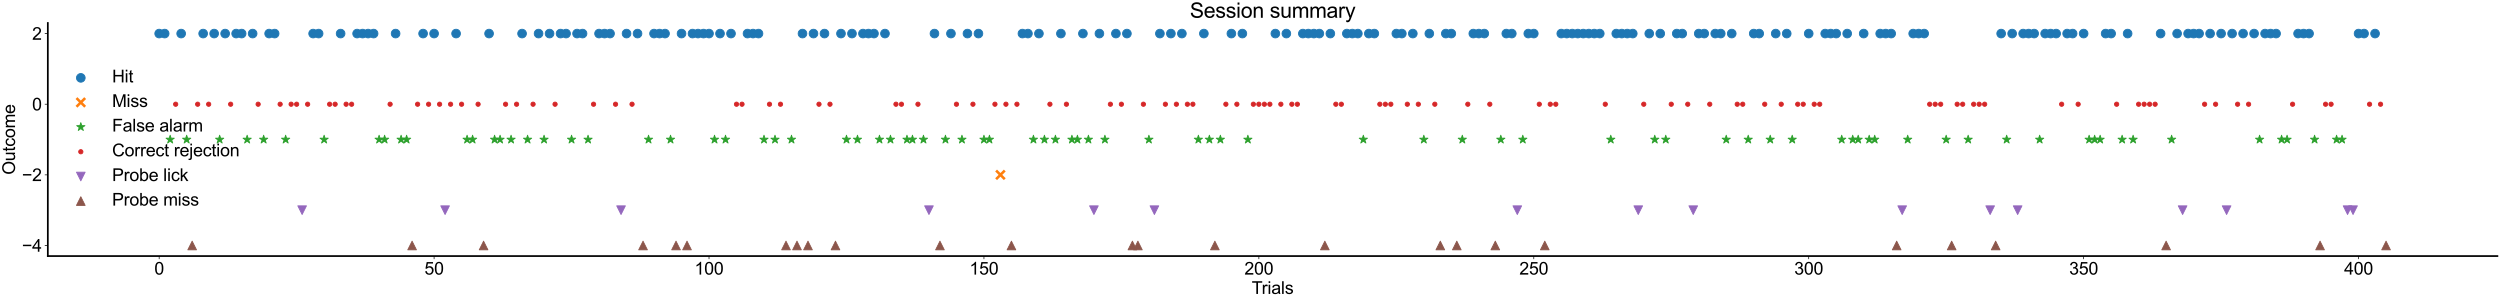 <?xml version="1.0" encoding="utf-8" standalone="no"?>
<!DOCTYPE svg PUBLIC "-//W3C//DTD SVG 1.1//EN"
  "http://www.w3.org/Graphics/SVG/1.1/DTD/svg11.dtd">
<svg xmlns:xlink="http://www.w3.org/1999/xlink" width="2880pt" height="345.6pt" viewBox="0 0 2880 345.6" xmlns="http://www.w3.org/2000/svg" version="1.1">
 <defs>
  <style type="text/css">*{stroke-linejoin: round; stroke-linecap: butt}</style>
 </defs>
 <g id="figure_1">
  <g id="patch_1">
   <path d="M 0 345.6 
L 2880 345.6 
L 2880 0 
L 0 0 
z
" style="fill: #ffffff"/>
  </g>
  <g id="axes_1">
   <g id="patch_2">
    <path d="M 55.094 295.019 
L 2877 295.019 
L 2877 26.471 
L 55.094 26.471 
z
" style="fill: #ffffff"/>
   </g>
   <g id="PathCollection_1">
    <defs>
     <path id="mfad5e288a2" d="M 0 5 
C 1.326 5 2.598 4.473 3.536 3.536 
C 4.473 2.598 5 1.326 5 0 
C 5 -1.326 4.473 -2.598 3.536 -3.536 
C 2.598 -4.473 1.326 -5 0 -5 
C -1.326 -5 -2.598 -4.473 -3.536 -3.536 
C -4.473 -2.598 -5 -1.326 -5 0 
C -5 1.326 -4.473 2.598 -3.536 3.536 
C -2.598 4.473 -1.326 5 0 5 
z
" style="stroke: #1f77b4"/>
    </defs>
    <g clip-path="url(#p6bf443392a)">
     <use xlink:href="#mfad5e288a2" x="183.362" y="38.678" style="fill: #1f77b4; stroke: #1f77b4"/>
     <use xlink:href="#mfad5e288a2" x="189.697" y="38.678" style="fill: #1f77b4; stroke: #1f77b4"/>
     <use xlink:href="#mfad5e288a2" x="208.699" y="38.678" style="fill: #1f77b4; stroke: #1f77b4"/>
     <use xlink:href="#mfad5e288a2" x="234.036" y="38.678" style="fill: #1f77b4; stroke: #1f77b4"/>
     <use xlink:href="#mfad5e288a2" x="246.705" y="38.678" style="fill: #1f77b4; stroke: #1f77b4"/>
     <use xlink:href="#mfad5e288a2" x="259.373" y="38.678" style="fill: #1f77b4; stroke: #1f77b4"/>
     <use xlink:href="#mfad5e288a2" x="272.042" y="38.678" style="fill: #1f77b4; stroke: #1f77b4"/>
     <use xlink:href="#mfad5e288a2" x="278.376" y="38.678" style="fill: #1f77b4; stroke: #1f77b4"/>
     <use xlink:href="#mfad5e288a2" x="291.045" y="38.678" style="fill: #1f77b4; stroke: #1f77b4"/>
     <use xlink:href="#mfad5e288a2" x="310.047" y="38.678" style="fill: #1f77b4; stroke: #1f77b4"/>
     <use xlink:href="#mfad5e288a2" x="316.382" y="38.678" style="fill: #1f77b4; stroke: #1f77b4"/>
     <use xlink:href="#mfad5e288a2" x="360.721" y="38.678" style="fill: #1f77b4; stroke: #1f77b4"/>
     <use xlink:href="#mfad5e288a2" x="367.056" y="38.678" style="fill: #1f77b4; stroke: #1f77b4"/>
     <use xlink:href="#mfad5e288a2" x="392.392" y="38.678" style="fill: #1f77b4; stroke: #1f77b4"/>
     <use xlink:href="#mfad5e288a2" x="411.395" y="38.678" style="fill: #1f77b4; stroke: #1f77b4"/>
     <use xlink:href="#mfad5e288a2" x="417.729" y="38.678" style="fill: #1f77b4; stroke: #1f77b4"/>
     <use xlink:href="#mfad5e288a2" x="424.064" y="38.678" style="fill: #1f77b4; stroke: #1f77b4"/>
     <use xlink:href="#mfad5e288a2" x="430.398" y="38.678" style="fill: #1f77b4; stroke: #1f77b4"/>
     <use xlink:href="#mfad5e288a2" x="455.735" y="38.678" style="fill: #1f77b4; stroke: #1f77b4"/>
     <use xlink:href="#mfad5e288a2" x="487.406" y="38.678" style="fill: #1f77b4; stroke: #1f77b4"/>
     <use xlink:href="#mfad5e288a2" x="500.075" y="38.678" style="fill: #1f77b4; stroke: #1f77b4"/>
     <use xlink:href="#mfad5e288a2" x="525.412" y="38.678" style="fill: #1f77b4; stroke: #1f77b4"/>
     <use xlink:href="#mfad5e288a2" x="563.417" y="38.678" style="fill: #1f77b4; stroke: #1f77b4"/>
     <use xlink:href="#mfad5e288a2" x="601.423" y="38.678" style="fill: #1f77b4; stroke: #1f77b4"/>
     <use xlink:href="#mfad5e288a2" x="620.425" y="38.678" style="fill: #1f77b4; stroke: #1f77b4"/>
     <use xlink:href="#mfad5e288a2" x="633.094" y="38.678" style="fill: #1f77b4; stroke: #1f77b4"/>
     <use xlink:href="#mfad5e288a2" x="645.762" y="38.678" style="fill: #1f77b4; stroke: #1f77b4"/>
     <use xlink:href="#mfad5e288a2" x="652.097" y="38.678" style="fill: #1f77b4; stroke: #1f77b4"/>
     <use xlink:href="#mfad5e288a2" x="664.765" y="38.678" style="fill: #1f77b4; stroke: #1f77b4"/>
     <use xlink:href="#mfad5e288a2" x="671.099" y="38.678" style="fill: #1f77b4; stroke: #1f77b4"/>
     <use xlink:href="#mfad5e288a2" x="690.102" y="38.678" style="fill: #1f77b4; stroke: #1f77b4"/>
     <use xlink:href="#mfad5e288a2" x="696.436" y="38.678" style="fill: #1f77b4; stroke: #1f77b4"/>
     <use xlink:href="#mfad5e288a2" x="702.77" y="38.678" style="fill: #1f77b4; stroke: #1f77b4"/>
     <use xlink:href="#mfad5e288a2" x="721.773" y="38.678" style="fill: #1f77b4; stroke: #1f77b4"/>
     <use xlink:href="#mfad5e288a2" x="734.442" y="38.678" style="fill: #1f77b4; stroke: #1f77b4"/>
     <use xlink:href="#mfad5e288a2" x="753.444" y="38.678" style="fill: #1f77b4; stroke: #1f77b4"/>
     <use xlink:href="#mfad5e288a2" x="759.779" y="38.678" style="fill: #1f77b4; stroke: #1f77b4"/>
     <use xlink:href="#mfad5e288a2" x="766.113" y="38.678" style="fill: #1f77b4; stroke: #1f77b4"/>
     <use xlink:href="#mfad5e288a2" x="785.116" y="38.678" style="fill: #1f77b4; stroke: #1f77b4"/>
     <use xlink:href="#mfad5e288a2" x="797.784" y="38.678" style="fill: #1f77b4; stroke: #1f77b4"/>
     <use xlink:href="#mfad5e288a2" x="804.118" y="38.678" style="fill: #1f77b4; stroke: #1f77b4"/>
     <use xlink:href="#mfad5e288a2" x="810.453" y="38.678" style="fill: #1f77b4; stroke: #1f77b4"/>
     <use xlink:href="#mfad5e288a2" x="816.787" y="38.678" style="fill: #1f77b4; stroke: #1f77b4"/>
     <use xlink:href="#mfad5e288a2" x="829.455" y="38.678" style="fill: #1f77b4; stroke: #1f77b4"/>
     <use xlink:href="#mfad5e288a2" x="842.124" y="38.678" style="fill: #1f77b4; stroke: #1f77b4"/>
     <use xlink:href="#mfad5e288a2" x="861.127" y="38.678" style="fill: #1f77b4; stroke: #1f77b4"/>
     <use xlink:href="#mfad5e288a2" x="867.461" y="38.678" style="fill: #1f77b4; stroke: #1f77b4"/>
     <use xlink:href="#mfad5e288a2" x="873.795" y="38.678" style="fill: #1f77b4; stroke: #1f77b4"/>
     <use xlink:href="#mfad5e288a2" x="924.469" y="38.678" style="fill: #1f77b4; stroke: #1f77b4"/>
     <use xlink:href="#mfad5e288a2" x="937.137" y="38.678" style="fill: #1f77b4; stroke: #1f77b4"/>
     <use xlink:href="#mfad5e288a2" x="949.806" y="38.678" style="fill: #1f77b4; stroke: #1f77b4"/>
     <use xlink:href="#mfad5e288a2" x="968.809" y="38.678" style="fill: #1f77b4; stroke: #1f77b4"/>
     <use xlink:href="#mfad5e288a2" x="981.477" y="38.678" style="fill: #1f77b4; stroke: #1f77b4"/>
     <use xlink:href="#mfad5e288a2" x="994.146" y="38.678" style="fill: #1f77b4; stroke: #1f77b4"/>
     <use xlink:href="#mfad5e288a2" x="1000.48" y="38.678" style="fill: #1f77b4; stroke: #1f77b4"/>
     <use xlink:href="#mfad5e288a2" x="1006.814" y="38.678" style="fill: #1f77b4; stroke: #1f77b4"/>
     <use xlink:href="#mfad5e288a2" x="1019.483" y="38.678" style="fill: #1f77b4; stroke: #1f77b4"/>
     <use xlink:href="#mfad5e288a2" x="1076.491" y="38.678" style="fill: #1f77b4; stroke: #1f77b4"/>
     <use xlink:href="#mfad5e288a2" x="1095.494" y="38.678" style="fill: #1f77b4; stroke: #1f77b4"/>
     <use xlink:href="#mfad5e288a2" x="1114.496" y="38.678" style="fill: #1f77b4; stroke: #1f77b4"/>
     <use xlink:href="#mfad5e288a2" x="1127.165" y="38.678" style="fill: #1f77b4; stroke: #1f77b4"/>
     <use xlink:href="#mfad5e288a2" x="1177.839" y="38.678" style="fill: #1f77b4; stroke: #1f77b4"/>
     <use xlink:href="#mfad5e288a2" x="1184.173" y="38.678" style="fill: #1f77b4; stroke: #1f77b4"/>
     <use xlink:href="#mfad5e288a2" x="1196.841" y="38.678" style="fill: #1f77b4; stroke: #1f77b4"/>
     <use xlink:href="#mfad5e288a2" x="1222.178" y="38.678" style="fill: #1f77b4; stroke: #1f77b4"/>
     <use xlink:href="#mfad5e288a2" x="1247.515" y="38.678" style="fill: #1f77b4; stroke: #1f77b4"/>
     <use xlink:href="#mfad5e288a2" x="1266.518" y="38.678" style="fill: #1f77b4; stroke: #1f77b4"/>
     <use xlink:href="#mfad5e288a2" x="1285.521" y="38.678" style="fill: #1f77b4; stroke: #1f77b4"/>
     <use xlink:href="#mfad5e288a2" x="1298.189" y="38.678" style="fill: #1f77b4; stroke: #1f77b4"/>
     <use xlink:href="#mfad5e288a2" x="1336.195" y="38.678" style="fill: #1f77b4; stroke: #1f77b4"/>
     <use xlink:href="#mfad5e288a2" x="1348.863" y="38.678" style="fill: #1f77b4; stroke: #1f77b4"/>
     <use xlink:href="#mfad5e288a2" x="1361.532" y="38.678" style="fill: #1f77b4; stroke: #1f77b4"/>
     <use xlink:href="#mfad5e288a2" x="1386.869" y="38.678" style="fill: #1f77b4; stroke: #1f77b4"/>
     <use xlink:href="#mfad5e288a2" x="1418.54" y="38.678" style="fill: #1f77b4; stroke: #1f77b4"/>
     <use xlink:href="#mfad5e288a2" x="1431.209" y="38.678" style="fill: #1f77b4; stroke: #1f77b4"/>
     <use xlink:href="#mfad5e288a2" x="1469.214" y="38.678" style="fill: #1f77b4; stroke: #1f77b4"/>
     <use xlink:href="#mfad5e288a2" x="1481.882" y="38.678" style="fill: #1f77b4; stroke: #1f77b4"/>
     <use xlink:href="#mfad5e288a2" x="1500.885" y="38.678" style="fill: #1f77b4; stroke: #1f77b4"/>
     <use xlink:href="#mfad5e288a2" x="1507.219" y="38.678" style="fill: #1f77b4; stroke: #1f77b4"/>
     <use xlink:href="#mfad5e288a2" x="1513.554" y="38.678" style="fill: #1f77b4; stroke: #1f77b4"/>
     <use xlink:href="#mfad5e288a2" x="1519.888" y="38.678" style="fill: #1f77b4; stroke: #1f77b4"/>
     <use xlink:href="#mfad5e288a2" x="1532.556" y="38.678" style="fill: #1f77b4; stroke: #1f77b4"/>
     <use xlink:href="#mfad5e288a2" x="1551.559" y="38.678" style="fill: #1f77b4; stroke: #1f77b4"/>
     <use xlink:href="#mfad5e288a2" x="1557.893" y="38.678" style="fill: #1f77b4; stroke: #1f77b4"/>
     <use xlink:href="#mfad5e288a2" x="1564.228" y="38.678" style="fill: #1f77b4; stroke: #1f77b4"/>
     <use xlink:href="#mfad5e288a2" x="1576.896" y="38.678" style="fill: #1f77b4; stroke: #1f77b4"/>
     <use xlink:href="#mfad5e288a2" x="1583.23" y="38.678" style="fill: #1f77b4; stroke: #1f77b4"/>
     <use xlink:href="#mfad5e288a2" x="1608.567" y="38.678" style="fill: #1f77b4; stroke: #1f77b4"/>
     <use xlink:href="#mfad5e288a2" x="1614.902" y="38.678" style="fill: #1f77b4; stroke: #1f77b4"/>
     <use xlink:href="#mfad5e288a2" x="1627.57" y="38.678" style="fill: #1f77b4; stroke: #1f77b4"/>
     <use xlink:href="#mfad5e288a2" x="1646.573" y="38.678" style="fill: #1f77b4; stroke: #1f77b4"/>
     <use xlink:href="#mfad5e288a2" x="1665.576" y="38.678" style="fill: #1f77b4; stroke: #1f77b4"/>
     <use xlink:href="#mfad5e288a2" x="1671.91" y="38.678" style="fill: #1f77b4; stroke: #1f77b4"/>
     <use xlink:href="#mfad5e288a2" x="1697.247" y="38.678" style="fill: #1f77b4; stroke: #1f77b4"/>
     <use xlink:href="#mfad5e288a2" x="1703.581" y="38.678" style="fill: #1f77b4; stroke: #1f77b4"/>
     <use xlink:href="#mfad5e288a2" x="1709.915" y="38.678" style="fill: #1f77b4; stroke: #1f77b4"/>
     <use xlink:href="#mfad5e288a2" x="1735.252" y="38.678" style="fill: #1f77b4; stroke: #1f77b4"/>
     <use xlink:href="#mfad5e288a2" x="1741.586" y="38.678" style="fill: #1f77b4; stroke: #1f77b4"/>
     <use xlink:href="#mfad5e288a2" x="1760.589" y="38.678" style="fill: #1f77b4; stroke: #1f77b4"/>
     <use xlink:href="#mfad5e288a2" x="1766.923" y="38.678" style="fill: #1f77b4; stroke: #1f77b4"/>
     <use xlink:href="#mfad5e288a2" x="1798.595" y="38.678" style="fill: #1f77b4; stroke: #1f77b4"/>
     <use xlink:href="#mfad5e288a2" x="1804.929" y="38.678" style="fill: #1f77b4; stroke: #1f77b4"/>
     <use xlink:href="#mfad5e288a2" x="1811.263" y="38.678" style="fill: #1f77b4; stroke: #1f77b4"/>
     <use xlink:href="#mfad5e288a2" x="1817.597" y="38.678" style="fill: #1f77b4; stroke: #1f77b4"/>
     <use xlink:href="#mfad5e288a2" x="1823.932" y="38.678" style="fill: #1f77b4; stroke: #1f77b4"/>
     <use xlink:href="#mfad5e288a2" x="1830.266" y="38.678" style="fill: #1f77b4; stroke: #1f77b4"/>
     <use xlink:href="#mfad5e288a2" x="1836.6" y="38.678" style="fill: #1f77b4; stroke: #1f77b4"/>
     <use xlink:href="#mfad5e288a2" x="1842.934" y="38.678" style="fill: #1f77b4; stroke: #1f77b4"/>
     <use xlink:href="#mfad5e288a2" x="1861.937" y="38.678" style="fill: #1f77b4; stroke: #1f77b4"/>
     <use xlink:href="#mfad5e288a2" x="1868.271" y="38.678" style="fill: #1f77b4; stroke: #1f77b4"/>
     <use xlink:href="#mfad5e288a2" x="1874.606" y="38.678" style="fill: #1f77b4; stroke: #1f77b4"/>
     <use xlink:href="#mfad5e288a2" x="1880.94" y="38.678" style="fill: #1f77b4; stroke: #1f77b4"/>
     <use xlink:href="#mfad5e288a2" x="1899.943" y="38.678" style="fill: #1f77b4; stroke: #1f77b4"/>
     <use xlink:href="#mfad5e288a2" x="1912.611" y="38.678" style="fill: #1f77b4; stroke: #1f77b4"/>
     <use xlink:href="#mfad5e288a2" x="1931.614" y="38.678" style="fill: #1f77b4; stroke: #1f77b4"/>
     <use xlink:href="#mfad5e288a2" x="1937.948" y="38.678" style="fill: #1f77b4; stroke: #1f77b4"/>
     <use xlink:href="#mfad5e288a2" x="1956.951" y="38.678" style="fill: #1f77b4; stroke: #1f77b4"/>
     <use xlink:href="#mfad5e288a2" x="1963.285" y="38.678" style="fill: #1f77b4; stroke: #1f77b4"/>
     <use xlink:href="#mfad5e288a2" x="1975.954" y="38.678" style="fill: #1f77b4; stroke: #1f77b4"/>
     <use xlink:href="#mfad5e288a2" x="1982.288" y="38.678" style="fill: #1f77b4; stroke: #1f77b4"/>
     <use xlink:href="#mfad5e288a2" x="1994.956" y="38.678" style="fill: #1f77b4; stroke: #1f77b4"/>
     <use xlink:href="#mfad5e288a2" x="2020.293" y="38.678" style="fill: #1f77b4; stroke: #1f77b4"/>
     <use xlink:href="#mfad5e288a2" x="2026.627" y="38.678" style="fill: #1f77b4; stroke: #1f77b4"/>
     <use xlink:href="#mfad5e288a2" x="2045.63" y="38.678" style="fill: #1f77b4; stroke: #1f77b4"/>
     <use xlink:href="#mfad5e288a2" x="2058.299" y="38.678" style="fill: #1f77b4; stroke: #1f77b4"/>
     <use xlink:href="#mfad5e288a2" x="2083.636" y="38.678" style="fill: #1f77b4; stroke: #1f77b4"/>
     <use xlink:href="#mfad5e288a2" x="2102.638" y="38.678" style="fill: #1f77b4; stroke: #1f77b4"/>
     <use xlink:href="#mfad5e288a2" x="2108.973" y="38.678" style="fill: #1f77b4; stroke: #1f77b4"/>
     <use xlink:href="#mfad5e288a2" x="2115.307" y="38.678" style="fill: #1f77b4; stroke: #1f77b4"/>
     <use xlink:href="#mfad5e288a2" x="2127.975" y="38.678" style="fill: #1f77b4; stroke: #1f77b4"/>
     <use xlink:href="#mfad5e288a2" x="2146.978" y="38.678" style="fill: #1f77b4; stroke: #1f77b4"/>
     <use xlink:href="#mfad5e288a2" x="2165.981" y="38.678" style="fill: #1f77b4; stroke: #1f77b4"/>
     <use xlink:href="#mfad5e288a2" x="2172.315" y="38.678" style="fill: #1f77b4; stroke: #1f77b4"/>
     <use xlink:href="#mfad5e288a2" x="2178.649" y="38.678" style="fill: #1f77b4; stroke: #1f77b4"/>
     <use xlink:href="#mfad5e288a2" x="2203.986" y="38.678" style="fill: #1f77b4; stroke: #1f77b4"/>
     <use xlink:href="#mfad5e288a2" x="2210.321" y="38.678" style="fill: #1f77b4; stroke: #1f77b4"/>
     <use xlink:href="#mfad5e288a2" x="2216.655" y="38.678" style="fill: #1f77b4; stroke: #1f77b4"/>
     <use xlink:href="#mfad5e288a2" x="2305.334" y="38.678" style="fill: #1f77b4; stroke: #1f77b4"/>
     <use xlink:href="#mfad5e288a2" x="2318.003" y="38.678" style="fill: #1f77b4; stroke: #1f77b4"/>
     <use xlink:href="#mfad5e288a2" x="2330.671" y="38.678" style="fill: #1f77b4; stroke: #1f77b4"/>
     <use xlink:href="#mfad5e288a2" x="2337.005" y="38.678" style="fill: #1f77b4; stroke: #1f77b4"/>
     <use xlink:href="#mfad5e288a2" x="2343.34" y="38.678" style="fill: #1f77b4; stroke: #1f77b4"/>
     <use xlink:href="#mfad5e288a2" x="2356.008" y="38.678" style="fill: #1f77b4; stroke: #1f77b4"/>
     <use xlink:href="#mfad5e288a2" x="2362.342" y="38.678" style="fill: #1f77b4; stroke: #1f77b4"/>
     <use xlink:href="#mfad5e288a2" x="2368.677" y="38.678" style="fill: #1f77b4; stroke: #1f77b4"/>
     <use xlink:href="#mfad5e288a2" x="2381.345" y="38.678" style="fill: #1f77b4; stroke: #1f77b4"/>
     <use xlink:href="#mfad5e288a2" x="2387.679" y="38.678" style="fill: #1f77b4; stroke: #1f77b4"/>
     <use xlink:href="#mfad5e288a2" x="2400.348" y="38.678" style="fill: #1f77b4; stroke: #1f77b4"/>
     <use xlink:href="#mfad5e288a2" x="2425.685" y="38.678" style="fill: #1f77b4; stroke: #1f77b4"/>
     <use xlink:href="#mfad5e288a2" x="2432.019" y="38.678" style="fill: #1f77b4; stroke: #1f77b4"/>
     <use xlink:href="#mfad5e288a2" x="2451.022" y="38.678" style="fill: #1f77b4; stroke: #1f77b4"/>
     <use xlink:href="#mfad5e288a2" x="2489.027" y="38.678" style="fill: #1f77b4; stroke: #1f77b4"/>
     <use xlink:href="#mfad5e288a2" x="2508.03" y="38.678" style="fill: #1f77b4; stroke: #1f77b4"/>
     <use xlink:href="#mfad5e288a2" x="2520.699" y="38.678" style="fill: #1f77b4; stroke: #1f77b4"/>
     <use xlink:href="#mfad5e288a2" x="2527.033" y="38.678" style="fill: #1f77b4; stroke: #1f77b4"/>
     <use xlink:href="#mfad5e288a2" x="2533.367" y="38.678" style="fill: #1f77b4; stroke: #1f77b4"/>
     <use xlink:href="#mfad5e288a2" x="2546.036" y="38.678" style="fill: #1f77b4; stroke: #1f77b4"/>
     <use xlink:href="#mfad5e288a2" x="2558.704" y="38.678" style="fill: #1f77b4; stroke: #1f77b4"/>
     <use xlink:href="#mfad5e288a2" x="2571.372" y="38.678" style="fill: #1f77b4; stroke: #1f77b4"/>
     <use xlink:href="#mfad5e288a2" x="2584.041" y="38.678" style="fill: #1f77b4; stroke: #1f77b4"/>
     <use xlink:href="#mfad5e288a2" x="2596.709" y="38.678" style="fill: #1f77b4; stroke: #1f77b4"/>
     <use xlink:href="#mfad5e288a2" x="2609.378" y="38.678" style="fill: #1f77b4; stroke: #1f77b4"/>
     <use xlink:href="#mfad5e288a2" x="2615.712" y="38.678" style="fill: #1f77b4; stroke: #1f77b4"/>
     <use xlink:href="#mfad5e288a2" x="2622.046" y="38.678" style="fill: #1f77b4; stroke: #1f77b4"/>
     <use xlink:href="#mfad5e288a2" x="2647.383" y="38.678" style="fill: #1f77b4; stroke: #1f77b4"/>
     <use xlink:href="#mfad5e288a2" x="2653.718" y="38.678" style="fill: #1f77b4; stroke: #1f77b4"/>
     <use xlink:href="#mfad5e288a2" x="2660.052" y="38.678" style="fill: #1f77b4; stroke: #1f77b4"/>
     <use xlink:href="#mfad5e288a2" x="2717.06" y="38.678" style="fill: #1f77b4; stroke: #1f77b4"/>
     <use xlink:href="#mfad5e288a2" x="2723.394" y="38.678" style="fill: #1f77b4; stroke: #1f77b4"/>
     <use xlink:href="#mfad5e288a2" x="2736.063" y="38.678" style="fill: #1f77b4; stroke: #1f77b4"/>
    </g>
   </g>
   <g id="PathCollection_2">
    <defs>
     <path id="m3523184d72" d="M -5 5 
L 5 -5 
M -5 -5 
L 5 5 
" style="stroke: #ff7f0e; stroke-width: 3"/>
    </defs>
    <g clip-path="url(#p6bf443392a)">
     <use xlink:href="#m3523184d72" x="1152.502" y="201.434" style="fill: #ff7f0e; stroke: #ff7f0e; stroke-width: 3"/>
    </g>
   </g>
   <g id="PathCollection_3">
    <defs>
     <path id="m7ec9c89391" d="M 0 -5 
L -1.123 -1.545 
L -4.755 -1.545 
L -1.816 0.59 
L -2.939 4.045 
L -0 1.91 
L 2.939 4.045 
L 1.816 0.59 
L 4.755 -1.545 
L 1.123 -1.545 
z
" style="stroke: #2ca02c"/>
    </defs>
    <g clip-path="url(#p6bf443392a)">
     <use xlink:href="#m7ec9c89391" x="196.031" y="160.745" style="fill: #2ca02c; stroke: #2ca02c"/>
     <use xlink:href="#m7ec9c89391" x="215.034" y="160.745" style="fill: #2ca02c; stroke: #2ca02c"/>
     <use xlink:href="#m7ec9c89391" x="253.039" y="160.745" style="fill: #2ca02c; stroke: #2ca02c"/>
     <use xlink:href="#m7ec9c89391" x="284.71" y="160.745" style="fill: #2ca02c; stroke: #2ca02c"/>
     <use xlink:href="#m7ec9c89391" x="303.713" y="160.745" style="fill: #2ca02c; stroke: #2ca02c"/>
     <use xlink:href="#m7ec9c89391" x="329.05" y="160.745" style="fill: #2ca02c; stroke: #2ca02c"/>
     <use xlink:href="#m7ec9c89391" x="373.39" y="160.745" style="fill: #2ca02c; stroke: #2ca02c"/>
     <use xlink:href="#m7ec9c89391" x="436.732" y="160.745" style="fill: #2ca02c; stroke: #2ca02c"/>
     <use xlink:href="#m7ec9c89391" x="443.066" y="160.745" style="fill: #2ca02c; stroke: #2ca02c"/>
     <use xlink:href="#m7ec9c89391" x="462.069" y="160.745" style="fill: #2ca02c; stroke: #2ca02c"/>
     <use xlink:href="#m7ec9c89391" x="468.403" y="160.745" style="fill: #2ca02c; stroke: #2ca02c"/>
     <use xlink:href="#m7ec9c89391" x="538.08" y="160.745" style="fill: #2ca02c; stroke: #2ca02c"/>
     <use xlink:href="#m7ec9c89391" x="544.414" y="160.745" style="fill: #2ca02c; stroke: #2ca02c"/>
     <use xlink:href="#m7ec9c89391" x="569.751" y="160.745" style="fill: #2ca02c; stroke: #2ca02c"/>
     <use xlink:href="#m7ec9c89391" x="576.086" y="160.745" style="fill: #2ca02c; stroke: #2ca02c"/>
     <use xlink:href="#m7ec9c89391" x="588.754" y="160.745" style="fill: #2ca02c; stroke: #2ca02c"/>
     <use xlink:href="#m7ec9c89391" x="607.757" y="160.745" style="fill: #2ca02c; stroke: #2ca02c"/>
     <use xlink:href="#m7ec9c89391" x="626.76" y="160.745" style="fill: #2ca02c; stroke: #2ca02c"/>
     <use xlink:href="#m7ec9c89391" x="658.431" y="160.745" style="fill: #2ca02c; stroke: #2ca02c"/>
     <use xlink:href="#m7ec9c89391" x="677.433" y="160.745" style="fill: #2ca02c; stroke: #2ca02c"/>
     <use xlink:href="#m7ec9c89391" x="747.11" y="160.745" style="fill: #2ca02c; stroke: #2ca02c"/>
     <use xlink:href="#m7ec9c89391" x="772.447" y="160.745" style="fill: #2ca02c; stroke: #2ca02c"/>
     <use xlink:href="#m7ec9c89391" x="823.121" y="160.745" style="fill: #2ca02c; stroke: #2ca02c"/>
     <use xlink:href="#m7ec9c89391" x="835.79" y="160.745" style="fill: #2ca02c; stroke: #2ca02c"/>
     <use xlink:href="#m7ec9c89391" x="880.129" y="160.745" style="fill: #2ca02c; stroke: #2ca02c"/>
     <use xlink:href="#m7ec9c89391" x="892.798" y="160.745" style="fill: #2ca02c; stroke: #2ca02c"/>
     <use xlink:href="#m7ec9c89391" x="911.801" y="160.745" style="fill: #2ca02c; stroke: #2ca02c"/>
     <use xlink:href="#m7ec9c89391" x="975.143" y="160.745" style="fill: #2ca02c; stroke: #2ca02c"/>
     <use xlink:href="#m7ec9c89391" x="987.811" y="160.745" style="fill: #2ca02c; stroke: #2ca02c"/>
     <use xlink:href="#m7ec9c89391" x="1013.148" y="160.745" style="fill: #2ca02c; stroke: #2ca02c"/>
     <use xlink:href="#m7ec9c89391" x="1025.817" y="160.745" style="fill: #2ca02c; stroke: #2ca02c"/>
     <use xlink:href="#m7ec9c89391" x="1044.82" y="160.745" style="fill: #2ca02c; stroke: #2ca02c"/>
     <use xlink:href="#m7ec9c89391" x="1051.154" y="160.745" style="fill: #2ca02c; stroke: #2ca02c"/>
     <use xlink:href="#m7ec9c89391" x="1063.822" y="160.745" style="fill: #2ca02c; stroke: #2ca02c"/>
     <use xlink:href="#m7ec9c89391" x="1089.159" y="160.745" style="fill: #2ca02c; stroke: #2ca02c"/>
     <use xlink:href="#m7ec9c89391" x="1108.162" y="160.745" style="fill: #2ca02c; stroke: #2ca02c"/>
     <use xlink:href="#m7ec9c89391" x="1133.499" y="160.745" style="fill: #2ca02c; stroke: #2ca02c"/>
     <use xlink:href="#m7ec9c89391" x="1139.833" y="160.745" style="fill: #2ca02c; stroke: #2ca02c"/>
     <use xlink:href="#m7ec9c89391" x="1190.507" y="160.745" style="fill: #2ca02c; stroke: #2ca02c"/>
     <use xlink:href="#m7ec9c89391" x="1203.176" y="160.745" style="fill: #2ca02c; stroke: #2ca02c"/>
     <use xlink:href="#m7ec9c89391" x="1215.844" y="160.745" style="fill: #2ca02c; stroke: #2ca02c"/>
     <use xlink:href="#m7ec9c89391" x="1234.847" y="160.745" style="fill: #2ca02c; stroke: #2ca02c"/>
     <use xlink:href="#m7ec9c89391" x="1241.181" y="160.745" style="fill: #2ca02c; stroke: #2ca02c"/>
     <use xlink:href="#m7ec9c89391" x="1253.85" y="160.745" style="fill: #2ca02c; stroke: #2ca02c"/>
     <use xlink:href="#m7ec9c89391" x="1272.852" y="160.745" style="fill: #2ca02c; stroke: #2ca02c"/>
     <use xlink:href="#m7ec9c89391" x="1323.526" y="160.745" style="fill: #2ca02c; stroke: #2ca02c"/>
     <use xlink:href="#m7ec9c89391" x="1380.535" y="160.745" style="fill: #2ca02c; stroke: #2ca02c"/>
     <use xlink:href="#m7ec9c89391" x="1393.203" y="160.745" style="fill: #2ca02c; stroke: #2ca02c"/>
     <use xlink:href="#m7ec9c89391" x="1405.872" y="160.745" style="fill: #2ca02c; stroke: #2ca02c"/>
     <use xlink:href="#m7ec9c89391" x="1437.543" y="160.745" style="fill: #2ca02c; stroke: #2ca02c"/>
     <use xlink:href="#m7ec9c89391" x="1570.562" y="160.745" style="fill: #2ca02c; stroke: #2ca02c"/>
     <use xlink:href="#m7ec9c89391" x="1640.239" y="160.745" style="fill: #2ca02c; stroke: #2ca02c"/>
     <use xlink:href="#m7ec9c89391" x="1684.578" y="160.745" style="fill: #2ca02c; stroke: #2ca02c"/>
     <use xlink:href="#m7ec9c89391" x="1728.918" y="160.745" style="fill: #2ca02c; stroke: #2ca02c"/>
     <use xlink:href="#m7ec9c89391" x="1754.255" y="160.745" style="fill: #2ca02c; stroke: #2ca02c"/>
     <use xlink:href="#m7ec9c89391" x="1855.603" y="160.745" style="fill: #2ca02c; stroke: #2ca02c"/>
     <use xlink:href="#m7ec9c89391" x="1906.277" y="160.745" style="fill: #2ca02c; stroke: #2ca02c"/>
     <use xlink:href="#m7ec9c89391" x="1918.945" y="160.745" style="fill: #2ca02c; stroke: #2ca02c"/>
     <use xlink:href="#m7ec9c89391" x="1988.622" y="160.745" style="fill: #2ca02c; stroke: #2ca02c"/>
     <use xlink:href="#m7ec9c89391" x="2013.959" y="160.745" style="fill: #2ca02c; stroke: #2ca02c"/>
     <use xlink:href="#m7ec9c89391" x="2039.296" y="160.745" style="fill: #2ca02c; stroke: #2ca02c"/>
     <use xlink:href="#m7ec9c89391" x="2064.633" y="160.745" style="fill: #2ca02c; stroke: #2ca02c"/>
     <use xlink:href="#m7ec9c89391" x="2121.641" y="160.745" style="fill: #2ca02c; stroke: #2ca02c"/>
     <use xlink:href="#m7ec9c89391" x="2134.31" y="160.745" style="fill: #2ca02c; stroke: #2ca02c"/>
     <use xlink:href="#m7ec9c89391" x="2140.644" y="160.745" style="fill: #2ca02c; stroke: #2ca02c"/>
     <use xlink:href="#m7ec9c89391" x="2153.312" y="160.745" style="fill: #2ca02c; stroke: #2ca02c"/>
     <use xlink:href="#m7ec9c89391" x="2159.647" y="160.745" style="fill: #2ca02c; stroke: #2ca02c"/>
     <use xlink:href="#m7ec9c89391" x="2197.652" y="160.745" style="fill: #2ca02c; stroke: #2ca02c"/>
     <use xlink:href="#m7ec9c89391" x="2241.992" y="160.745" style="fill: #2ca02c; stroke: #2ca02c"/>
     <use xlink:href="#m7ec9c89391" x="2267.329" y="160.745" style="fill: #2ca02c; stroke: #2ca02c"/>
     <use xlink:href="#m7ec9c89391" x="2311.668" y="160.745" style="fill: #2ca02c; stroke: #2ca02c"/>
     <use xlink:href="#m7ec9c89391" x="2349.674" y="160.745" style="fill: #2ca02c; stroke: #2ca02c"/>
     <use xlink:href="#m7ec9c89391" x="2406.682" y="160.745" style="fill: #2ca02c; stroke: #2ca02c"/>
     <use xlink:href="#m7ec9c89391" x="2413.016" y="160.745" style="fill: #2ca02c; stroke: #2ca02c"/>
     <use xlink:href="#m7ec9c89391" x="2419.351" y="160.745" style="fill: #2ca02c; stroke: #2ca02c"/>
     <use xlink:href="#m7ec9c89391" x="2444.688" y="160.745" style="fill: #2ca02c; stroke: #2ca02c"/>
     <use xlink:href="#m7ec9c89391" x="2457.356" y="160.745" style="fill: #2ca02c; stroke: #2ca02c"/>
     <use xlink:href="#m7ec9c89391" x="2501.696" y="160.745" style="fill: #2ca02c; stroke: #2ca02c"/>
     <use xlink:href="#m7ec9c89391" x="2603.044" y="160.745" style="fill: #2ca02c; stroke: #2ca02c"/>
     <use xlink:href="#m7ec9c89391" x="2628.381" y="160.745" style="fill: #2ca02c; stroke: #2ca02c"/>
     <use xlink:href="#m7ec9c89391" x="2634.715" y="160.745" style="fill: #2ca02c; stroke: #2ca02c"/>
     <use xlink:href="#m7ec9c89391" x="2666.386" y="160.745" style="fill: #2ca02c; stroke: #2ca02c"/>
     <use xlink:href="#m7ec9c89391" x="2691.723" y="160.745" style="fill: #2ca02c; stroke: #2ca02c"/>
     <use xlink:href="#m7ec9c89391" x="2698.057" y="160.745" style="fill: #2ca02c; stroke: #2ca02c"/>
    </g>
   </g>
   <g id="PathCollection_4">
    <defs>
     <path id="m3490b0ed14" d="M 0 2.5 
C 0.663 2.5 1.299 2.237 1.768 1.768 
C 2.237 1.299 2.5 0.663 2.5 0 
C 2.5 -0.663 2.237 -1.299 1.768 -1.768 
C 1.299 -2.237 0.663 -2.5 0 -2.5 
C -0.663 -2.5 -1.299 -2.237 -1.768 -1.768 
C -2.237 -1.299 -2.5 -0.663 -2.5 0 
C -2.5 0.663 -2.237 1.299 -1.768 1.768 
C -1.299 2.237 -0.663 2.5 0 2.5 
z
" style="stroke: #d62728"/>
    </defs>
    <g clip-path="url(#p6bf443392a)">
     <use xlink:href="#m3490b0ed14" x="202.365" y="120.056" style="fill: #d62728; stroke: #d62728"/>
     <use xlink:href="#m3490b0ed14" x="227.702" y="120.056" style="fill: #d62728; stroke: #d62728"/>
     <use xlink:href="#m3490b0ed14" x="240.371" y="120.056" style="fill: #d62728; stroke: #d62728"/>
     <use xlink:href="#m3490b0ed14" x="265.708" y="120.056" style="fill: #d62728; stroke: #d62728"/>
     <use xlink:href="#m3490b0ed14" x="297.379" y="120.056" style="fill: #d62728; stroke: #d62728"/>
     <use xlink:href="#m3490b0ed14" x="322.716" y="120.056" style="fill: #d62728; stroke: #d62728"/>
     <use xlink:href="#m3490b0ed14" x="335.384" y="120.056" style="fill: #d62728; stroke: #d62728"/>
     <use xlink:href="#m3490b0ed14" x="341.719" y="120.056" style="fill: #d62728; stroke: #d62728"/>
     <use xlink:href="#m3490b0ed14" x="354.387" y="120.056" style="fill: #d62728; stroke: #d62728"/>
     <use xlink:href="#m3490b0ed14" x="379.724" y="120.056" style="fill: #d62728; stroke: #d62728"/>
     <use xlink:href="#m3490b0ed14" x="386.058" y="120.056" style="fill: #d62728; stroke: #d62728"/>
     <use xlink:href="#m3490b0ed14" x="398.727" y="120.056" style="fill: #d62728; stroke: #d62728"/>
     <use xlink:href="#m3490b0ed14" x="405.061" y="120.056" style="fill: #d62728; stroke: #d62728"/>
     <use xlink:href="#m3490b0ed14" x="449.401" y="120.056" style="fill: #d62728; stroke: #d62728"/>
     <use xlink:href="#m3490b0ed14" x="481.072" y="120.056" style="fill: #d62728; stroke: #d62728"/>
     <use xlink:href="#m3490b0ed14" x="493.74" y="120.056" style="fill: #d62728; stroke: #d62728"/>
     <use xlink:href="#m3490b0ed14" x="506.409" y="120.056" style="fill: #d62728; stroke: #d62728"/>
     <use xlink:href="#m3490b0ed14" x="519.077" y="120.056" style="fill: #d62728; stroke: #d62728"/>
     <use xlink:href="#m3490b0ed14" x="531.746" y="120.056" style="fill: #d62728; stroke: #d62728"/>
     <use xlink:href="#m3490b0ed14" x="550.749" y="120.056" style="fill: #d62728; stroke: #d62728"/>
     <use xlink:href="#m3490b0ed14" x="582.42" y="120.056" style="fill: #d62728; stroke: #d62728"/>
     <use xlink:href="#m3490b0ed14" x="595.088" y="120.056" style="fill: #d62728; stroke: #d62728"/>
     <use xlink:href="#m3490b0ed14" x="614.091" y="120.056" style="fill: #d62728; stroke: #d62728"/>
     <use xlink:href="#m3490b0ed14" x="639.428" y="120.056" style="fill: #d62728; stroke: #d62728"/>
     <use xlink:href="#m3490b0ed14" x="683.768" y="120.056" style="fill: #d62728; stroke: #d62728"/>
     <use xlink:href="#m3490b0ed14" x="709.105" y="120.056" style="fill: #d62728; stroke: #d62728"/>
     <use xlink:href="#m3490b0ed14" x="728.107" y="120.056" style="fill: #d62728; stroke: #d62728"/>
     <use xlink:href="#m3490b0ed14" x="848.458" y="120.056" style="fill: #d62728; stroke: #d62728"/>
     <use xlink:href="#m3490b0ed14" x="854.792" y="120.056" style="fill: #d62728; stroke: #d62728"/>
     <use xlink:href="#m3490b0ed14" x="886.464" y="120.056" style="fill: #d62728; stroke: #d62728"/>
     <use xlink:href="#m3490b0ed14" x="899.132" y="120.056" style="fill: #d62728; stroke: #d62728"/>
     <use xlink:href="#m3490b0ed14" x="943.472" y="120.056" style="fill: #d62728; stroke: #d62728"/>
     <use xlink:href="#m3490b0ed14" x="956.14" y="120.056" style="fill: #d62728; stroke: #d62728"/>
     <use xlink:href="#m3490b0ed14" x="1032.151" y="120.056" style="fill: #d62728; stroke: #d62728"/>
     <use xlink:href="#m3490b0ed14" x="1038.485" y="120.056" style="fill: #d62728; stroke: #d62728"/>
     <use xlink:href="#m3490b0ed14" x="1057.488" y="120.056" style="fill: #d62728; stroke: #d62728"/>
     <use xlink:href="#m3490b0ed14" x="1101.828" y="120.056" style="fill: #d62728; stroke: #d62728"/>
     <use xlink:href="#m3490b0ed14" x="1120.831" y="120.056" style="fill: #d62728; stroke: #d62728"/>
     <use xlink:href="#m3490b0ed14" x="1146.168" y="120.056" style="fill: #d62728; stroke: #d62728"/>
     <use xlink:href="#m3490b0ed14" x="1158.836" y="120.056" style="fill: #d62728; stroke: #d62728"/>
     <use xlink:href="#m3490b0ed14" x="1171.505" y="120.056" style="fill: #d62728; stroke: #d62728"/>
     <use xlink:href="#m3490b0ed14" x="1209.51" y="120.056" style="fill: #d62728; stroke: #d62728"/>
     <use xlink:href="#m3490b0ed14" x="1228.513" y="120.056" style="fill: #d62728; stroke: #d62728"/>
     <use xlink:href="#m3490b0ed14" x="1279.187" y="120.056" style="fill: #d62728; stroke: #d62728"/>
     <use xlink:href="#m3490b0ed14" x="1291.855" y="120.056" style="fill: #d62728; stroke: #d62728"/>
     <use xlink:href="#m3490b0ed14" x="1317.192" y="120.056" style="fill: #d62728; stroke: #d62728"/>
     <use xlink:href="#m3490b0ed14" x="1342.529" y="120.056" style="fill: #d62728; stroke: #d62728"/>
     <use xlink:href="#m3490b0ed14" x="1355.198" y="120.056" style="fill: #d62728; stroke: #d62728"/>
     <use xlink:href="#m3490b0ed14" x="1367.866" y="120.056" style="fill: #d62728; stroke: #d62728"/>
     <use xlink:href="#m3490b0ed14" x="1374.2" y="120.056" style="fill: #d62728; stroke: #d62728"/>
     <use xlink:href="#m3490b0ed14" x="1412.206" y="120.056" style="fill: #d62728; stroke: #d62728"/>
     <use xlink:href="#m3490b0ed14" x="1424.874" y="120.056" style="fill: #d62728; stroke: #d62728"/>
     <use xlink:href="#m3490b0ed14" x="1443.877" y="120.056" style="fill: #d62728; stroke: #d62728"/>
     <use xlink:href="#m3490b0ed14" x="1450.211" y="120.056" style="fill: #d62728; stroke: #d62728"/>
     <use xlink:href="#m3490b0ed14" x="1456.546" y="120.056" style="fill: #d62728; stroke: #d62728"/>
     <use xlink:href="#m3490b0ed14" x="1462.88" y="120.056" style="fill: #d62728; stroke: #d62728"/>
     <use xlink:href="#m3490b0ed14" x="1475.548" y="120.056" style="fill: #d62728; stroke: #d62728"/>
     <use xlink:href="#m3490b0ed14" x="1488.217" y="120.056" style="fill: #d62728; stroke: #d62728"/>
     <use xlink:href="#m3490b0ed14" x="1494.551" y="120.056" style="fill: #d62728; stroke: #d62728"/>
     <use xlink:href="#m3490b0ed14" x="1538.891" y="120.056" style="fill: #d62728; stroke: #d62728"/>
     <use xlink:href="#m3490b0ed14" x="1545.225" y="120.056" style="fill: #d62728; stroke: #d62728"/>
     <use xlink:href="#m3490b0ed14" x="1589.565" y="120.056" style="fill: #d62728; stroke: #d62728"/>
     <use xlink:href="#m3490b0ed14" x="1595.899" y="120.056" style="fill: #d62728; stroke: #d62728"/>
     <use xlink:href="#m3490b0ed14" x="1602.233" y="120.056" style="fill: #d62728; stroke: #d62728"/>
     <use xlink:href="#m3490b0ed14" x="1621.236" y="120.056" style="fill: #d62728; stroke: #d62728"/>
     <use xlink:href="#m3490b0ed14" x="1633.904" y="120.056" style="fill: #d62728; stroke: #d62728"/>
     <use xlink:href="#m3490b0ed14" x="1652.907" y="120.056" style="fill: #d62728; stroke: #d62728"/>
     <use xlink:href="#m3490b0ed14" x="1690.913" y="120.056" style="fill: #d62728; stroke: #d62728"/>
     <use xlink:href="#m3490b0ed14" x="1716.25" y="120.056" style="fill: #d62728; stroke: #d62728"/>
     <use xlink:href="#m3490b0ed14" x="1773.258" y="120.056" style="fill: #d62728; stroke: #d62728"/>
     <use xlink:href="#m3490b0ed14" x="1785.926" y="120.056" style="fill: #d62728; stroke: #d62728"/>
     <use xlink:href="#m3490b0ed14" x="1792.26" y="120.056" style="fill: #d62728; stroke: #d62728"/>
     <use xlink:href="#m3490b0ed14" x="1849.269" y="120.056" style="fill: #d62728; stroke: #d62728"/>
     <use xlink:href="#m3490b0ed14" x="1893.608" y="120.056" style="fill: #d62728; stroke: #d62728"/>
     <use xlink:href="#m3490b0ed14" x="1925.28" y="120.056" style="fill: #d62728; stroke: #d62728"/>
     <use xlink:href="#m3490b0ed14" x="1944.282" y="120.056" style="fill: #d62728; stroke: #d62728"/>
     <use xlink:href="#m3490b0ed14" x="1969.619" y="120.056" style="fill: #d62728; stroke: #d62728"/>
     <use xlink:href="#m3490b0ed14" x="2001.291" y="120.056" style="fill: #d62728; stroke: #d62728"/>
     <use xlink:href="#m3490b0ed14" x="2007.625" y="120.056" style="fill: #d62728; stroke: #d62728"/>
     <use xlink:href="#m3490b0ed14" x="2032.962" y="120.056" style="fill: #d62728; stroke: #d62728"/>
     <use xlink:href="#m3490b0ed14" x="2051.964" y="120.056" style="fill: #d62728; stroke: #d62728"/>
     <use xlink:href="#m3490b0ed14" x="2070.967" y="120.056" style="fill: #d62728; stroke: #d62728"/>
     <use xlink:href="#m3490b0ed14" x="2077.301" y="120.056" style="fill: #d62728; stroke: #d62728"/>
     <use xlink:href="#m3490b0ed14" x="2089.97" y="120.056" style="fill: #d62728; stroke: #d62728"/>
     <use xlink:href="#m3490b0ed14" x="2096.304" y="120.056" style="fill: #d62728; stroke: #d62728"/>
     <use xlink:href="#m3490b0ed14" x="2222.989" y="120.056" style="fill: #d62728; stroke: #d62728"/>
     <use xlink:href="#m3490b0ed14" x="2229.323" y="120.056" style="fill: #d62728; stroke: #d62728"/>
     <use xlink:href="#m3490b0ed14" x="2235.658" y="120.056" style="fill: #d62728; stroke: #d62728"/>
     <use xlink:href="#m3490b0ed14" x="2254.66" y="120.056" style="fill: #d62728; stroke: #d62728"/>
     <use xlink:href="#m3490b0ed14" x="2260.995" y="120.056" style="fill: #d62728; stroke: #d62728"/>
     <use xlink:href="#m3490b0ed14" x="2273.663" y="120.056" style="fill: #d62728; stroke: #d62728"/>
     <use xlink:href="#m3490b0ed14" x="2279.997" y="120.056" style="fill: #d62728; stroke: #d62728"/>
     <use xlink:href="#m3490b0ed14" x="2286.331" y="120.056" style="fill: #d62728; stroke: #d62728"/>
     <use xlink:href="#m3490b0ed14" x="2375.011" y="120.056" style="fill: #d62728; stroke: #d62728"/>
     <use xlink:href="#m3490b0ed14" x="2394.014" y="120.056" style="fill: #d62728; stroke: #d62728"/>
     <use xlink:href="#m3490b0ed14" x="2438.353" y="120.056" style="fill: #d62728; stroke: #d62728"/>
     <use xlink:href="#m3490b0ed14" x="2463.69" y="120.056" style="fill: #d62728; stroke: #d62728"/>
     <use xlink:href="#m3490b0ed14" x="2470.025" y="120.056" style="fill: #d62728; stroke: #d62728"/>
     <use xlink:href="#m3490b0ed14" x="2476.359" y="120.056" style="fill: #d62728; stroke: #d62728"/>
     <use xlink:href="#m3490b0ed14" x="2482.693" y="120.056" style="fill: #d62728; stroke: #d62728"/>
     <use xlink:href="#m3490b0ed14" x="2539.701" y="120.056" style="fill: #d62728; stroke: #d62728"/>
     <use xlink:href="#m3490b0ed14" x="2552.37" y="120.056" style="fill: #d62728; stroke: #d62728"/>
     <use xlink:href="#m3490b0ed14" x="2577.707" y="120.056" style="fill: #d62728; stroke: #d62728"/>
     <use xlink:href="#m3490b0ed14" x="2590.375" y="120.056" style="fill: #d62728; stroke: #d62728"/>
     <use xlink:href="#m3490b0ed14" x="2641.049" y="120.056" style="fill: #d62728; stroke: #d62728"/>
     <use xlink:href="#m3490b0ed14" x="2679.055" y="120.056" style="fill: #d62728; stroke: #d62728"/>
     <use xlink:href="#m3490b0ed14" x="2685.389" y="120.056" style="fill: #d62728; stroke: #d62728"/>
     <use xlink:href="#m3490b0ed14" x="2729.729" y="120.056" style="fill: #d62728; stroke: #d62728"/>
     <use xlink:href="#m3490b0ed14" x="2742.397" y="120.056" style="fill: #d62728; stroke: #d62728"/>
    </g>
   </g>
   <g id="PathCollection_5">
    <defs>
     <path id="m572b46483d" d="M -0 5 
L 5 -5 
L -5 -5 
z
" style="stroke: #9467bd"/>
    </defs>
    <g clip-path="url(#p6bf443392a)">
     <use xlink:href="#m572b46483d" x="348.053" y="242.123" style="fill: #9467bd; stroke: #9467bd"/>
     <use xlink:href="#m572b46483d" x="512.743" y="242.123" style="fill: #9467bd; stroke: #9467bd"/>
     <use xlink:href="#m572b46483d" x="715.439" y="242.123" style="fill: #9467bd; stroke: #9467bd"/>
     <use xlink:href="#m572b46483d" x="1070.157" y="242.123" style="fill: #9467bd; stroke: #9467bd"/>
     <use xlink:href="#m572b46483d" x="1260.184" y="242.123" style="fill: #9467bd; stroke: #9467bd"/>
     <use xlink:href="#m572b46483d" x="1329.861" y="242.123" style="fill: #9467bd; stroke: #9467bd"/>
     <use xlink:href="#m572b46483d" x="1747.921" y="242.123" style="fill: #9467bd; stroke: #9467bd"/>
     <use xlink:href="#m572b46483d" x="1887.274" y="242.123" style="fill: #9467bd; stroke: #9467bd"/>
     <use xlink:href="#m572b46483d" x="1950.617" y="242.123" style="fill: #9467bd; stroke: #9467bd"/>
     <use xlink:href="#m572b46483d" x="2191.318" y="242.123" style="fill: #9467bd; stroke: #9467bd"/>
     <use xlink:href="#m572b46483d" x="2292.666" y="242.123" style="fill: #9467bd; stroke: #9467bd"/>
     <use xlink:href="#m572b46483d" x="2324.337" y="242.123" style="fill: #9467bd; stroke: #9467bd"/>
     <use xlink:href="#m572b46483d" x="2514.364" y="242.123" style="fill: #9467bd; stroke: #9467bd"/>
     <use xlink:href="#m572b46483d" x="2565.038" y="242.123" style="fill: #9467bd; stroke: #9467bd"/>
     <use xlink:href="#m572b46483d" x="2704.392" y="242.123" style="fill: #9467bd; stroke: #9467bd"/>
     <use xlink:href="#m572b46483d" x="2710.726" y="242.123" style="fill: #9467bd; stroke: #9467bd"/>
    </g>
   </g>
   <g id="PathCollection_6">
    <defs>
     <path id="mab0a8bb42e" d="M 0 -5 
L -5 5 
L 5 5 
z
" style="stroke: #8c564b"/>
    </defs>
    <g clip-path="url(#p6bf443392a)">
     <use xlink:href="#mab0a8bb42e" x="221.368" y="282.812" style="fill: #8c564b; stroke: #8c564b"/>
     <use xlink:href="#mab0a8bb42e" x="474.738" y="282.812" style="fill: #8c564b; stroke: #8c564b"/>
     <use xlink:href="#mab0a8bb42e" x="557.083" y="282.812" style="fill: #8c564b; stroke: #8c564b"/>
     <use xlink:href="#mab0a8bb42e" x="740.776" y="282.812" style="fill: #8c564b; stroke: #8c564b"/>
     <use xlink:href="#mab0a8bb42e" x="778.781" y="282.812" style="fill: #8c564b; stroke: #8c564b"/>
     <use xlink:href="#mab0a8bb42e" x="791.45" y="282.812" style="fill: #8c564b; stroke: #8c564b"/>
     <use xlink:href="#mab0a8bb42e" x="905.466" y="282.812" style="fill: #8c564b; stroke: #8c564b"/>
     <use xlink:href="#mab0a8bb42e" x="918.135" y="282.812" style="fill: #8c564b; stroke: #8c564b"/>
     <use xlink:href="#mab0a8bb42e" x="930.803" y="282.812" style="fill: #8c564b; stroke: #8c564b"/>
     <use xlink:href="#mab0a8bb42e" x="962.474" y="282.812" style="fill: #8c564b; stroke: #8c564b"/>
     <use xlink:href="#mab0a8bb42e" x="1082.825" y="282.812" style="fill: #8c564b; stroke: #8c564b"/>
     <use xlink:href="#mab0a8bb42e" x="1165.17" y="282.812" style="fill: #8c564b; stroke: #8c564b"/>
     <use xlink:href="#mab0a8bb42e" x="1304.524" y="282.812" style="fill: #8c564b; stroke: #8c564b"/>
     <use xlink:href="#mab0a8bb42e" x="1310.858" y="282.812" style="fill: #8c564b; stroke: #8c564b"/>
     <use xlink:href="#mab0a8bb42e" x="1399.537" y="282.812" style="fill: #8c564b; stroke: #8c564b"/>
     <use xlink:href="#mab0a8bb42e" x="1526.222" y="282.812" style="fill: #8c564b; stroke: #8c564b"/>
     <use xlink:href="#mab0a8bb42e" x="1659.241" y="282.812" style="fill: #8c564b; stroke: #8c564b"/>
     <use xlink:href="#mab0a8bb42e" x="1678.244" y="282.812" style="fill: #8c564b; stroke: #8c564b"/>
     <use xlink:href="#mab0a8bb42e" x="1722.584" y="282.812" style="fill: #8c564b; stroke: #8c564b"/>
     <use xlink:href="#mab0a8bb42e" x="1779.592" y="282.812" style="fill: #8c564b; stroke: #8c564b"/>
     <use xlink:href="#mab0a8bb42e" x="2184.984" y="282.812" style="fill: #8c564b; stroke: #8c564b"/>
     <use xlink:href="#mab0a8bb42e" x="2248.326" y="282.812" style="fill: #8c564b; stroke: #8c564b"/>
     <use xlink:href="#mab0a8bb42e" x="2299" y="282.812" style="fill: #8c564b; stroke: #8c564b"/>
     <use xlink:href="#mab0a8bb42e" x="2495.362" y="282.812" style="fill: #8c564b; stroke: #8c564b"/>
     <use xlink:href="#mab0a8bb42e" x="2672.72" y="282.812" style="fill: #8c564b; stroke: #8c564b"/>
     <use xlink:href="#mab0a8bb42e" x="2748.731" y="282.812" style="fill: #8c564b; stroke: #8c564b"/>
    </g>
   </g>
   <g id="matplotlib.axis_1">
    <g id="xtick_1">
     <g id="line2d_1">
      <defs>
       <path id="m1070bdf4f3" d="M 0 0 
L 0 3.5 
" style="stroke: #000000; stroke-width: 0.8"/>
      </defs>
      <g>
       <use xlink:href="#m1070bdf4f3" x="183.362" y="295.019" style="stroke: #000000; stroke-width: 0.8"/>
      </g>
     </g>
     <g id="text_1">
      <!-- 0 -->
      <g transform="translate(177.801 316.334) scale(0.2 -0.2)">
       <defs>
        <path id="ArialMT-30" d="M 266 2259 
Q 266 3072 433 3567 
Q 600 4063 929 4331 
Q 1259 4600 1759 4600 
Q 2128 4600 2406 4451 
Q 2684 4303 2865 4023 
Q 3047 3744 3150 3342 
Q 3253 2941 3253 2259 
Q 3253 1453 3087 958 
Q 2922 463 2592 192 
Q 2263 -78 1759 -78 
Q 1097 -78 719 397 
Q 266 969 266 2259 
z
M 844 2259 
Q 844 1131 1108 757 
Q 1372 384 1759 384 
Q 2147 384 2411 759 
Q 2675 1134 2675 2259 
Q 2675 3391 2411 3762 
Q 2147 4134 1753 4134 
Q 1366 4134 1134 3806 
Q 844 3388 844 2259 
z
" transform="scale(0.016)"/>
       </defs>
       <use xlink:href="#ArialMT-30"/>
      </g>
     </g>
    </g>
    <g id="xtick_2">
     <g id="line2d_2">
      <g>
       <use xlink:href="#m1070bdf4f3" x="500.075" y="295.019" style="stroke: #000000; stroke-width: 0.8"/>
      </g>
     </g>
     <g id="text_2">
      <!-- 50 -->
      <g transform="translate(488.953 316.334) scale(0.2 -0.2)">
       <defs>
        <path id="ArialMT-35" d="M 266 1200 
L 856 1250 
Q 922 819 1161 601 
Q 1400 384 1738 384 
Q 2144 384 2425 690 
Q 2706 997 2706 1503 
Q 2706 1984 2436 2262 
Q 2166 2541 1728 2541 
Q 1456 2541 1237 2417 
Q 1019 2294 894 2097 
L 366 2166 
L 809 4519 
L 3088 4519 
L 3088 3981 
L 1259 3981 
L 1013 2750 
Q 1425 3038 1878 3038 
Q 2478 3038 2890 2622 
Q 3303 2206 3303 1553 
Q 3303 931 2941 478 
Q 2500 -78 1738 -78 
Q 1113 -78 717 272 
Q 322 622 266 1200 
z
" transform="scale(0.016)"/>
       </defs>
       <use xlink:href="#ArialMT-35"/>
       <use xlink:href="#ArialMT-30" x="55.615"/>
      </g>
     </g>
    </g>
    <g id="xtick_3">
     <g id="line2d_3">
      <g>
       <use xlink:href="#m1070bdf4f3" x="816.787" y="295.019" style="stroke: #000000; stroke-width: 0.8"/>
      </g>
     </g>
     <g id="text_3">
      <!-- 100 -->
      <g transform="translate(800.104 316.334) scale(0.2 -0.2)">
       <defs>
        <path id="ArialMT-31" d="M 2384 0 
L 1822 0 
L 1822 3584 
Q 1619 3391 1289 3197 
Q 959 3003 697 2906 
L 697 3450 
Q 1169 3672 1522 3987 
Q 1875 4303 2022 4600 
L 2384 4600 
L 2384 0 
z
" transform="scale(0.016)"/>
       </defs>
       <use xlink:href="#ArialMT-31"/>
       <use xlink:href="#ArialMT-30" x="55.615"/>
       <use xlink:href="#ArialMT-30" x="111.23"/>
      </g>
     </g>
    </g>
    <g id="xtick_4">
     <g id="line2d_4">
      <g>
       <use xlink:href="#m1070bdf4f3" x="1133.499" y="295.019" style="stroke: #000000; stroke-width: 0.8"/>
      </g>
     </g>
     <g id="text_4">
      <!-- 150 -->
      <g transform="translate(1116.816 316.334) scale(0.2 -0.2)">
       <use xlink:href="#ArialMT-31"/>
       <use xlink:href="#ArialMT-35" x="55.615"/>
       <use xlink:href="#ArialMT-30" x="111.23"/>
      </g>
     </g>
    </g>
    <g id="xtick_5">
     <g id="line2d_5">
      <g>
       <use xlink:href="#m1070bdf4f3" x="1450.211" y="295.019" style="stroke: #000000; stroke-width: 0.8"/>
      </g>
     </g>
     <g id="text_5">
      <!-- 200 -->
      <g transform="translate(1433.528 316.334) scale(0.2 -0.2)">
       <defs>
        <path id="ArialMT-32" d="M 3222 541 
L 3222 0 
L 194 0 
Q 188 203 259 391 
Q 375 700 629 1000 
Q 884 1300 1366 1694 
Q 2113 2306 2375 2664 
Q 2638 3022 2638 3341 
Q 2638 3675 2398 3904 
Q 2159 4134 1775 4134 
Q 1369 4134 1125 3890 
Q 881 3647 878 3216 
L 300 3275 
Q 359 3922 746 4261 
Q 1134 4600 1788 4600 
Q 2447 4600 2831 4234 
Q 3216 3869 3216 3328 
Q 3216 3053 3103 2787 
Q 2991 2522 2730 2228 
Q 2469 1934 1863 1422 
Q 1356 997 1212 845 
Q 1069 694 975 541 
L 3222 541 
z
" transform="scale(0.016)"/>
       </defs>
       <use xlink:href="#ArialMT-32"/>
       <use xlink:href="#ArialMT-30" x="55.615"/>
       <use xlink:href="#ArialMT-30" x="111.23"/>
      </g>
     </g>
    </g>
    <g id="xtick_6">
     <g id="line2d_6">
      <g>
       <use xlink:href="#m1070bdf4f3" x="1766.923" y="295.019" style="stroke: #000000; stroke-width: 0.8"/>
      </g>
     </g>
     <g id="text_6">
      <!-- 250 -->
      <g transform="translate(1750.241 316.334) scale(0.2 -0.2)">
       <use xlink:href="#ArialMT-32"/>
       <use xlink:href="#ArialMT-35" x="55.615"/>
       <use xlink:href="#ArialMT-30" x="111.23"/>
      </g>
     </g>
    </g>
    <g id="xtick_7">
     <g id="line2d_7">
      <g>
       <use xlink:href="#m1070bdf4f3" x="2083.636" y="295.019" style="stroke: #000000; stroke-width: 0.8"/>
      </g>
     </g>
     <g id="text_7">
      <!-- 300 -->
      <g transform="translate(2066.953 316.334) scale(0.2 -0.2)">
       <defs>
        <path id="ArialMT-33" d="M 269 1209 
L 831 1284 
Q 928 806 1161 595 
Q 1394 384 1728 384 
Q 2125 384 2398 659 
Q 2672 934 2672 1341 
Q 2672 1728 2419 1979 
Q 2166 2231 1775 2231 
Q 1616 2231 1378 2169 
L 1441 2663 
Q 1497 2656 1531 2656 
Q 1891 2656 2178 2843 
Q 2466 3031 2466 3422 
Q 2466 3731 2256 3934 
Q 2047 4138 1716 4138 
Q 1388 4138 1169 3931 
Q 950 3725 888 3313 
L 325 3413 
Q 428 3978 793 4289 
Q 1159 4600 1703 4600 
Q 2078 4600 2393 4439 
Q 2709 4278 2876 4000 
Q 3044 3722 3044 3409 
Q 3044 3113 2884 2869 
Q 2725 2625 2413 2481 
Q 2819 2388 3044 2092 
Q 3269 1797 3269 1353 
Q 3269 753 2831 336 
Q 2394 -81 1725 -81 
Q 1122 -81 723 278 
Q 325 638 269 1209 
z
" transform="scale(0.016)"/>
       </defs>
       <use xlink:href="#ArialMT-33"/>
       <use xlink:href="#ArialMT-30" x="55.615"/>
       <use xlink:href="#ArialMT-30" x="111.23"/>
      </g>
     </g>
    </g>
    <g id="xtick_8">
     <g id="line2d_8">
      <g>
       <use xlink:href="#m1070bdf4f3" x="2400.348" y="295.019" style="stroke: #000000; stroke-width: 0.8"/>
      </g>
     </g>
     <g id="text_8">
      <!-- 350 -->
      <g transform="translate(2383.665 316.334) scale(0.2 -0.2)">
       <use xlink:href="#ArialMT-33"/>
       <use xlink:href="#ArialMT-35" x="55.615"/>
       <use xlink:href="#ArialMT-30" x="111.23"/>
      </g>
     </g>
    </g>
    <g id="xtick_9">
     <g id="line2d_9">
      <g>
       <use xlink:href="#m1070bdf4f3" x="2717.06" y="295.019" style="stroke: #000000; stroke-width: 0.8"/>
      </g>
     </g>
     <g id="text_9">
      <!-- 400 -->
      <g transform="translate(2700.377 316.334) scale(0.2 -0.2)">
       <defs>
        <path id="ArialMT-34" d="M 2069 0 
L 2069 1097 
L 81 1097 
L 81 1613 
L 2172 4581 
L 2631 4581 
L 2631 1613 
L 3250 1613 
L 3250 1097 
L 2631 1097 
L 2631 0 
L 2069 0 
z
M 2069 1613 
L 2069 3678 
L 634 1613 
L 2069 1613 
z
" transform="scale(0.016)"/>
       </defs>
       <use xlink:href="#ArialMT-34"/>
       <use xlink:href="#ArialMT-30" x="55.615"/>
       <use xlink:href="#ArialMT-30" x="111.23"/>
      </g>
     </g>
    </g>
    <g id="text_10">
     <!-- Trials -->
     <g transform="translate(1441.98 338.625) scale(0.2 -0.2)">
      <defs>
       <path id="ArialMT-54" d="M 1659 0 
L 1659 4041 
L 150 4041 
L 150 4581 
L 3781 4581 
L 3781 4041 
L 2266 4041 
L 2266 0 
L 1659 0 
z
" transform="scale(0.016)"/>
       <path id="ArialMT-72" d="M 416 0 
L 416 3319 
L 922 3319 
L 922 2816 
Q 1116 3169 1280 3281 
Q 1444 3394 1641 3394 
Q 1925 3394 2219 3213 
L 2025 2691 
Q 1819 2813 1613 2813 
Q 1428 2813 1281 2702 
Q 1134 2591 1072 2394 
Q 978 2094 978 1738 
L 978 0 
L 416 0 
z
" transform="scale(0.016)"/>
       <path id="ArialMT-69" d="M 425 3934 
L 425 4581 
L 988 4581 
L 988 3934 
L 425 3934 
z
M 425 0 
L 425 3319 
L 988 3319 
L 988 0 
L 425 0 
z
" transform="scale(0.016)"/>
       <path id="ArialMT-61" d="M 2588 409 
Q 2275 144 1986 34 
Q 1697 -75 1366 -75 
Q 819 -75 525 192 
Q 231 459 231 875 
Q 231 1119 342 1320 
Q 453 1522 633 1644 
Q 813 1766 1038 1828 
Q 1203 1872 1538 1913 
Q 2219 1994 2541 2106 
Q 2544 2222 2544 2253 
Q 2544 2597 2384 2738 
Q 2169 2928 1744 2928 
Q 1347 2928 1158 2789 
Q 969 2650 878 2297 
L 328 2372 
Q 403 2725 575 2942 
Q 747 3159 1072 3276 
Q 1397 3394 1825 3394 
Q 2250 3394 2515 3294 
Q 2781 3194 2906 3042 
Q 3031 2891 3081 2659 
Q 3109 2516 3109 2141 
L 3109 1391 
Q 3109 606 3145 398 
Q 3181 191 3288 0 
L 2700 0 
Q 2613 175 2588 409 
z
M 2541 1666 
Q 2234 1541 1622 1453 
Q 1275 1403 1131 1340 
Q 988 1278 909 1158 
Q 831 1038 831 891 
Q 831 666 1001 516 
Q 1172 366 1500 366 
Q 1825 366 2078 508 
Q 2331 650 2450 897 
Q 2541 1088 2541 1459 
L 2541 1666 
z
" transform="scale(0.016)"/>
       <path id="ArialMT-6c" d="M 409 0 
L 409 4581 
L 972 4581 
L 972 0 
L 409 0 
z
" transform="scale(0.016)"/>
       <path id="ArialMT-73" d="M 197 991 
L 753 1078 
Q 800 744 1014 566 
Q 1228 388 1613 388 
Q 2000 388 2187 545 
Q 2375 703 2375 916 
Q 2375 1106 2209 1216 
Q 2094 1291 1634 1406 
Q 1016 1563 777 1677 
Q 538 1791 414 1992 
Q 291 2194 291 2438 
Q 291 2659 392 2848 
Q 494 3038 669 3163 
Q 800 3259 1026 3326 
Q 1253 3394 1513 3394 
Q 1903 3394 2198 3281 
Q 2494 3169 2634 2976 
Q 2775 2784 2828 2463 
L 2278 2388 
Q 2241 2644 2061 2787 
Q 1881 2931 1553 2931 
Q 1166 2931 1000 2803 
Q 834 2675 834 2503 
Q 834 2394 903 2306 
Q 972 2216 1119 2156 
Q 1203 2125 1616 2013 
Q 2213 1853 2448 1751 
Q 2684 1650 2818 1456 
Q 2953 1263 2953 975 
Q 2953 694 2789 445 
Q 2625 197 2315 61 
Q 2006 -75 1616 -75 
Q 969 -75 630 194 
Q 291 463 197 991 
z
" transform="scale(0.016)"/>
      </defs>
      <use xlink:href="#ArialMT-54"/>
      <use xlink:href="#ArialMT-72" x="57.334"/>
      <use xlink:href="#ArialMT-69" x="90.635"/>
      <use xlink:href="#ArialMT-61" x="112.852"/>
      <use xlink:href="#ArialMT-6c" x="168.467"/>
      <use xlink:href="#ArialMT-73" x="190.684"/>
     </g>
    </g>
   </g>
   <g id="matplotlib.axis_2">
    <g id="ytick_1">
     <g id="line2d_10">
      <defs>
       <path id="m57fea91907" d="M 0 0 
L -3.5 0 
" style="stroke: #000000; stroke-width: 0.8"/>
      </defs>
      <g>
       <use xlink:href="#m57fea91907" x="55.094" y="282.812" style="stroke: #000000; stroke-width: 0.8"/>
      </g>
     </g>
     <g id="text_11">
      <!-- −4 -->
      <g transform="translate(25.291 289.97) scale(0.2 -0.2)">
       <defs>
        <path id="ArialMT-2212" d="M 3381 1997 
L 356 1997 
L 356 2522 
L 3381 2522 
L 3381 1997 
z
" transform="scale(0.016)"/>
       </defs>
       <use xlink:href="#ArialMT-2212"/>
       <use xlink:href="#ArialMT-34" x="58.398"/>
      </g>
     </g>
    </g>
    <g id="ytick_2">
     <g id="line2d_11">
      <g>
       <use xlink:href="#m57fea91907" x="55.094" y="201.434" style="stroke: #000000; stroke-width: 0.8"/>
      </g>
     </g>
     <g id="text_12">
      <!-- −2 -->
      <g transform="translate(25.291 208.592) scale(0.2 -0.2)">
       <use xlink:href="#ArialMT-2212"/>
       <use xlink:href="#ArialMT-32" x="58.398"/>
      </g>
     </g>
    </g>
    <g id="ytick_3">
     <g id="line2d_12">
      <g>
       <use xlink:href="#m57fea91907" x="55.094" y="120.056" style="stroke: #000000; stroke-width: 0.8"/>
      </g>
     </g>
     <g id="text_13">
      <!-- 0 -->
      <g transform="translate(36.972 127.214) scale(0.2 -0.2)">
       <use xlink:href="#ArialMT-30"/>
      </g>
     </g>
    </g>
    <g id="ytick_4">
     <g id="line2d_13">
      <g>
       <use xlink:href="#m57fea91907" x="55.094" y="38.678" style="stroke: #000000; stroke-width: 0.8"/>
      </g>
     </g>
     <g id="text_14">
      <!-- 2 -->
      <g transform="translate(36.972 45.836) scale(0.2 -0.2)">
       <use xlink:href="#ArialMT-32"/>
      </g>
     </g>
    </g>
    <g id="text_15">
     <!-- Outcome -->
     <g transform="translate(17.316 201.314) rotate(-90) scale(0.2 -0.2)">
      <defs>
       <path id="ArialMT-4f" d="M 309 2231 
Q 309 3372 921 4017 
Q 1534 4663 2503 4663 
Q 3138 4663 3647 4359 
Q 4156 4056 4423 3514 
Q 4691 2972 4691 2284 
Q 4691 1588 4409 1038 
Q 4128 488 3612 205 
Q 3097 -78 2500 -78 
Q 1853 -78 1343 234 
Q 834 547 571 1087 
Q 309 1628 309 2231 
z
M 934 2222 
Q 934 1394 1379 917 
Q 1825 441 2497 441 
Q 3181 441 3623 922 
Q 4066 1403 4066 2288 
Q 4066 2847 3877 3264 
Q 3688 3681 3323 3911 
Q 2959 4141 2506 4141 
Q 1863 4141 1398 3698 
Q 934 3256 934 2222 
z
" transform="scale(0.016)"/>
       <path id="ArialMT-75" d="M 2597 0 
L 2597 488 
Q 2209 -75 1544 -75 
Q 1250 -75 995 37 
Q 741 150 617 320 
Q 494 491 444 738 
Q 409 903 409 1263 
L 409 3319 
L 972 3319 
L 972 1478 
Q 972 1038 1006 884 
Q 1059 663 1231 536 
Q 1403 409 1656 409 
Q 1909 409 2131 539 
Q 2353 669 2445 892 
Q 2538 1116 2538 1541 
L 2538 3319 
L 3100 3319 
L 3100 0 
L 2597 0 
z
" transform="scale(0.016)"/>
       <path id="ArialMT-74" d="M 1650 503 
L 1731 6 
Q 1494 -44 1306 -44 
Q 1000 -44 831 53 
Q 663 150 594 308 
Q 525 466 525 972 
L 525 2881 
L 113 2881 
L 113 3319 
L 525 3319 
L 525 4141 
L 1084 4478 
L 1084 3319 
L 1650 3319 
L 1650 2881 
L 1084 2881 
L 1084 941 
Q 1084 700 1114 631 
Q 1144 563 1211 522 
Q 1278 481 1403 481 
Q 1497 481 1650 503 
z
" transform="scale(0.016)"/>
       <path id="ArialMT-63" d="M 2588 1216 
L 3141 1144 
Q 3050 572 2676 248 
Q 2303 -75 1759 -75 
Q 1078 -75 664 370 
Q 250 816 250 1647 
Q 250 2184 428 2587 
Q 606 2991 970 3192 
Q 1334 3394 1763 3394 
Q 2303 3394 2647 3120 
Q 2991 2847 3088 2344 
L 2541 2259 
Q 2463 2594 2264 2762 
Q 2066 2931 1784 2931 
Q 1359 2931 1093 2626 
Q 828 2322 828 1663 
Q 828 994 1084 691 
Q 1341 388 1753 388 
Q 2084 388 2306 591 
Q 2528 794 2588 1216 
z
" transform="scale(0.016)"/>
       <path id="ArialMT-6f" d="M 213 1659 
Q 213 2581 725 3025 
Q 1153 3394 1769 3394 
Q 2453 3394 2887 2945 
Q 3322 2497 3322 1706 
Q 3322 1066 3130 698 
Q 2938 331 2570 128 
Q 2203 -75 1769 -75 
Q 1072 -75 642 372 
Q 213 819 213 1659 
z
M 791 1659 
Q 791 1022 1069 705 
Q 1347 388 1769 388 
Q 2188 388 2466 706 
Q 2744 1025 2744 1678 
Q 2744 2294 2464 2611 
Q 2184 2928 1769 2928 
Q 1347 2928 1069 2612 
Q 791 2297 791 1659 
z
" transform="scale(0.016)"/>
       <path id="ArialMT-6d" d="M 422 0 
L 422 3319 
L 925 3319 
L 925 2853 
Q 1081 3097 1340 3245 
Q 1600 3394 1931 3394 
Q 2300 3394 2536 3241 
Q 2772 3088 2869 2813 
Q 3263 3394 3894 3394 
Q 4388 3394 4653 3120 
Q 4919 2847 4919 2278 
L 4919 0 
L 4359 0 
L 4359 2091 
Q 4359 2428 4304 2576 
Q 4250 2725 4106 2815 
Q 3963 2906 3769 2906 
Q 3419 2906 3187 2673 
Q 2956 2441 2956 1928 
L 2956 0 
L 2394 0 
L 2394 2156 
Q 2394 2531 2256 2718 
Q 2119 2906 1806 2906 
Q 1569 2906 1367 2781 
Q 1166 2656 1075 2415 
Q 984 2175 984 1722 
L 984 0 
L 422 0 
z
" transform="scale(0.016)"/>
       <path id="ArialMT-65" d="M 2694 1069 
L 3275 997 
Q 3138 488 2766 206 
Q 2394 -75 1816 -75 
Q 1088 -75 661 373 
Q 234 822 234 1631 
Q 234 2469 665 2931 
Q 1097 3394 1784 3394 
Q 2450 3394 2872 2941 
Q 3294 2488 3294 1666 
Q 3294 1616 3291 1516 
L 816 1516 
Q 847 969 1125 678 
Q 1403 388 1819 388 
Q 2128 388 2347 550 
Q 2566 713 2694 1069 
z
M 847 1978 
L 2700 1978 
Q 2663 2397 2488 2606 
Q 2219 2931 1791 2931 
Q 1403 2931 1139 2672 
Q 875 2413 847 1978 
z
" transform="scale(0.016)"/>
      </defs>
      <use xlink:href="#ArialMT-4f"/>
      <use xlink:href="#ArialMT-75" x="77.783"/>
      <use xlink:href="#ArialMT-74" x="133.398"/>
      <use xlink:href="#ArialMT-63" x="161.182"/>
      <use xlink:href="#ArialMT-6f" x="211.182"/>
      <use xlink:href="#ArialMT-6d" x="266.797"/>
      <use xlink:href="#ArialMT-65" x="350.098"/>
     </g>
    </g>
   </g>
   <g id="patch_3">
    <path d="M 55.094 295.019 
L 55.094 26.471 
" style="fill: none; stroke: #000000; stroke-width: 2; stroke-linejoin: miter; stroke-linecap: square"/>
   </g>
   <g id="patch_4">
    <path d="M 55.094 295.019 
L 2877 295.019 
" style="fill: none; stroke: #000000; stroke-width: 2; stroke-linejoin: miter; stroke-linecap: square"/>
   </g>
   <g id="text_16">
    <!-- Session summary -->
    <g transform="translate(1370.69 20.471) scale(0.24 -0.24)">
     <defs>
      <path id="ArialMT-53" d="M 288 1472 
L 859 1522 
Q 900 1178 1048 958 
Q 1197 738 1509 602 
Q 1822 466 2213 466 
Q 2559 466 2825 569 
Q 3091 672 3220 851 
Q 3350 1031 3350 1244 
Q 3350 1459 3225 1620 
Q 3100 1781 2813 1891 
Q 2628 1963 1997 2114 
Q 1366 2266 1113 2400 
Q 784 2572 623 2826 
Q 463 3081 463 3397 
Q 463 3744 659 4045 
Q 856 4347 1234 4503 
Q 1613 4659 2075 4659 
Q 2584 4659 2973 4495 
Q 3363 4331 3572 4012 
Q 3781 3694 3797 3291 
L 3216 3247 
Q 3169 3681 2898 3903 
Q 2628 4125 2100 4125 
Q 1550 4125 1298 3923 
Q 1047 3722 1047 3438 
Q 1047 3191 1225 3031 
Q 1400 2872 2139 2705 
Q 2878 2538 3153 2413 
Q 3553 2228 3743 1945 
Q 3934 1663 3934 1294 
Q 3934 928 3725 604 
Q 3516 281 3123 101 
Q 2731 -78 2241 -78 
Q 1619 -78 1198 103 
Q 778 284 539 648 
Q 300 1013 288 1472 
z
" transform="scale(0.016)"/>
      <path id="ArialMT-6e" d="M 422 0 
L 422 3319 
L 928 3319 
L 928 2847 
Q 1294 3394 1984 3394 
Q 2284 3394 2536 3286 
Q 2788 3178 2913 3003 
Q 3038 2828 3088 2588 
Q 3119 2431 3119 2041 
L 3119 0 
L 2556 0 
L 2556 2019 
Q 2556 2363 2490 2533 
Q 2425 2703 2258 2804 
Q 2091 2906 1866 2906 
Q 1506 2906 1245 2678 
Q 984 2450 984 1813 
L 984 0 
L 422 0 
z
" transform="scale(0.016)"/>
      <path id="ArialMT-20" transform="scale(0.016)"/>
      <path id="ArialMT-79" d="M 397 -1278 
L 334 -750 
Q 519 -800 656 -800 
Q 844 -800 956 -737 
Q 1069 -675 1141 -563 
Q 1194 -478 1313 -144 
Q 1328 -97 1363 -6 
L 103 3319 
L 709 3319 
L 1400 1397 
Q 1534 1031 1641 628 
Q 1738 1016 1872 1384 
L 2581 3319 
L 3144 3319 
L 1881 -56 
Q 1678 -603 1566 -809 
Q 1416 -1088 1222 -1217 
Q 1028 -1347 759 -1347 
Q 597 -1347 397 -1278 
z
" transform="scale(0.016)"/>
     </defs>
     <use xlink:href="#ArialMT-53"/>
     <use xlink:href="#ArialMT-65" x="66.699"/>
     <use xlink:href="#ArialMT-73" x="122.314"/>
     <use xlink:href="#ArialMT-73" x="172.314"/>
     <use xlink:href="#ArialMT-69" x="222.314"/>
     <use xlink:href="#ArialMT-6f" x="244.531"/>
     <use xlink:href="#ArialMT-6e" x="300.146"/>
     <use xlink:href="#ArialMT-20" x="355.762"/>
     <use xlink:href="#ArialMT-73" x="383.545"/>
     <use xlink:href="#ArialMT-75" x="433.545"/>
     <use xlink:href="#ArialMT-6d" x="489.16"/>
     <use xlink:href="#ArialMT-6d" x="572.461"/>
     <use xlink:href="#ArialMT-61" x="655.762"/>
     <use xlink:href="#ArialMT-72" x="711.377"/>
     <use xlink:href="#ArialMT-79" x="744.678"/>
    </g>
   </g>
   <g id="legend_1">
    <g id="patch_5">
     <path d="M 69.094 248.856 
L 279.803 248.856 
Q 283.803 248.856 283.803 244.856 
L 283.803 76.634 
Q 283.803 72.634 279.803 72.634 
L 69.094 72.634 
Q 65.094 72.634 65.094 76.634 
L 65.094 244.856 
Q 65.094 248.856 69.094 248.856 
L 69.094 248.856 
z
" style="fill: none; opacity: 0.8"/>
    </g>
    <g id="PathCollection_7">
     <g>
      <use xlink:href="#mfad5e288a2" x="93.094" y="89.7" style="fill: #1f77b4; stroke: #1f77b4"/>
     </g>
    </g>
    <g id="text_17">
     <!-- Hit -->
     <g transform="translate(129.094 94.95) scale(0.2 -0.2)">
      <defs>
       <path id="ArialMT-48" d="M 513 0 
L 513 4581 
L 1119 4581 
L 1119 2700 
L 3500 2700 
L 3500 4581 
L 4106 4581 
L 4106 0 
L 3500 0 
L 3500 2159 
L 1119 2159 
L 1119 0 
L 513 0 
z
" transform="scale(0.016)"/>
      </defs>
      <use xlink:href="#ArialMT-48"/>
      <use xlink:href="#ArialMT-69" x="72.217"/>
      <use xlink:href="#ArialMT-74" x="94.434"/>
     </g>
    </g>
    <g id="PathCollection_8">
     <g>
      <use xlink:href="#m3523184d72" x="93.094" y="117.99" style="fill: #ff7f0e; stroke: #ff7f0e; stroke-width: 3"/>
     </g>
    </g>
    <g id="text_18">
     <!-- Miss -->
     <g transform="translate(129.094 123.24) scale(0.2 -0.2)">
      <defs>
       <path id="ArialMT-4d" d="M 475 0 
L 475 4581 
L 1388 4581 
L 2472 1338 
Q 2622 884 2691 659 
Q 2769 909 2934 1394 
L 4031 4581 
L 4847 4581 
L 4847 0 
L 4263 0 
L 4263 3834 
L 2931 0 
L 2384 0 
L 1059 3900 
L 1059 0 
L 475 0 
z
" transform="scale(0.016)"/>
      </defs>
      <use xlink:href="#ArialMT-4d"/>
      <use xlink:href="#ArialMT-69" x="83.301"/>
      <use xlink:href="#ArialMT-73" x="105.518"/>
      <use xlink:href="#ArialMT-73" x="155.518"/>
     </g>
    </g>
    <g id="PathCollection_9">
     <g>
      <use xlink:href="#m7ec9c89391" x="93.094" y="146.281" style="fill: #2ca02c; stroke: #2ca02c"/>
     </g>
    </g>
    <g id="text_19">
     <!-- False alarm -->
     <g transform="translate(129.094 151.531) scale(0.2 -0.2)">
      <defs>
       <path id="ArialMT-46" d="M 525 0 
L 525 4581 
L 3616 4581 
L 3616 4041 
L 1131 4041 
L 1131 2622 
L 3281 2622 
L 3281 2081 
L 1131 2081 
L 1131 0 
L 525 0 
z
" transform="scale(0.016)"/>
      </defs>
      <use xlink:href="#ArialMT-46"/>
      <use xlink:href="#ArialMT-61" x="61.084"/>
      <use xlink:href="#ArialMT-6c" x="116.699"/>
      <use xlink:href="#ArialMT-73" x="138.916"/>
      <use xlink:href="#ArialMT-65" x="188.916"/>
      <use xlink:href="#ArialMT-20" x="244.531"/>
      <use xlink:href="#ArialMT-61" x="272.314"/>
      <use xlink:href="#ArialMT-6c" x="327.93"/>
      <use xlink:href="#ArialMT-61" x="350.146"/>
      <use xlink:href="#ArialMT-72" x="405.762"/>
      <use xlink:href="#ArialMT-6d" x="439.062"/>
     </g>
    </g>
    <g id="PathCollection_10">
     <g>
      <use xlink:href="#m3490b0ed14" x="93.094" y="174.815" style="fill: #d62728; stroke: #d62728"/>
     </g>
    </g>
    <g id="text_20">
     <!-- Correct rejection -->
     <g transform="translate(129.094 180.065) scale(0.2 -0.2)">
      <defs>
       <path id="ArialMT-43" d="M 3763 1606 
L 4369 1453 
Q 4178 706 3683 314 
Q 3188 -78 2472 -78 
Q 1731 -78 1267 223 
Q 803 525 561 1097 
Q 319 1669 319 2325 
Q 319 3041 592 3573 
Q 866 4106 1370 4382 
Q 1875 4659 2481 4659 
Q 3169 4659 3637 4309 
Q 4106 3959 4291 3325 
L 3694 3184 
Q 3534 3684 3231 3912 
Q 2928 4141 2469 4141 
Q 1941 4141 1586 3887 
Q 1231 3634 1087 3207 
Q 944 2781 944 2328 
Q 944 1744 1114 1308 
Q 1284 872 1643 656 
Q 2003 441 2422 441 
Q 2931 441 3284 734 
Q 3638 1028 3763 1606 
z
" transform="scale(0.016)"/>
       <path id="ArialMT-6a" d="M 419 3928 
L 419 4581 
L 981 4581 
L 981 3928 
L 419 3928 
z
M -294 -1288 
L -188 -809 
Q -19 -853 78 -853 
Q 250 -853 334 -739 
Q 419 -625 419 -169 
L 419 3319 
L 981 3319 
L 981 -181 
Q 981 -794 822 -1034 
Q 619 -1347 147 -1347 
Q -81 -1347 -294 -1288 
z
" transform="scale(0.016)"/>
      </defs>
      <use xlink:href="#ArialMT-43"/>
      <use xlink:href="#ArialMT-6f" x="72.217"/>
      <use xlink:href="#ArialMT-72" x="127.832"/>
      <use xlink:href="#ArialMT-72" x="161.133"/>
      <use xlink:href="#ArialMT-65" x="194.434"/>
      <use xlink:href="#ArialMT-63" x="250.049"/>
      <use xlink:href="#ArialMT-74" x="300.049"/>
      <use xlink:href="#ArialMT-20" x="327.832"/>
      <use xlink:href="#ArialMT-72" x="355.615"/>
      <use xlink:href="#ArialMT-65" x="388.916"/>
      <use xlink:href="#ArialMT-6a" x="444.531"/>
      <use xlink:href="#ArialMT-65" x="466.748"/>
      <use xlink:href="#ArialMT-63" x="522.363"/>
      <use xlink:href="#ArialMT-74" x="572.363"/>
      <use xlink:href="#ArialMT-69" x="600.146"/>
      <use xlink:href="#ArialMT-6f" x="622.363"/>
      <use xlink:href="#ArialMT-6e" x="677.979"/>
     </g>
    </g>
    <g id="PathCollection_11">
     <g>
      <use xlink:href="#m572b46483d" x="93.094" y="203.34" style="fill: #9467bd; stroke: #9467bd"/>
     </g>
    </g>
    <g id="text_21">
     <!-- Probe lick -->
     <g transform="translate(129.094 208.59) scale(0.2 -0.2)">
      <defs>
       <path id="ArialMT-50" d="M 494 0 
L 494 4581 
L 2222 4581 
Q 2678 4581 2919 4538 
Q 3256 4481 3484 4323 
Q 3713 4166 3852 3881 
Q 3991 3597 3991 3256 
Q 3991 2672 3619 2267 
Q 3247 1863 2275 1863 
L 1100 1863 
L 1100 0 
L 494 0 
z
M 1100 2403 
L 2284 2403 
Q 2872 2403 3119 2622 
Q 3366 2841 3366 3238 
Q 3366 3525 3220 3729 
Q 3075 3934 2838 4000 
Q 2684 4041 2272 4041 
L 1100 4041 
L 1100 2403 
z
" transform="scale(0.016)"/>
       <path id="ArialMT-62" d="M 941 0 
L 419 0 
L 419 4581 
L 981 4581 
L 981 2947 
Q 1338 3394 1891 3394 
Q 2197 3394 2470 3270 
Q 2744 3147 2920 2923 
Q 3097 2700 3197 2384 
Q 3297 2069 3297 1709 
Q 3297 856 2875 390 
Q 2453 -75 1863 -75 
Q 1275 -75 941 416 
L 941 0 
z
M 934 1684 
Q 934 1088 1097 822 
Q 1363 388 1816 388 
Q 2184 388 2453 708 
Q 2722 1028 2722 1663 
Q 2722 2313 2464 2622 
Q 2206 2931 1841 2931 
Q 1472 2931 1203 2611 
Q 934 2291 934 1684 
z
" transform="scale(0.016)"/>
       <path id="ArialMT-6b" d="M 425 0 
L 425 4581 
L 988 4581 
L 988 1969 
L 2319 3319 
L 3047 3319 
L 1778 2088 
L 3175 0 
L 2481 0 
L 1384 1697 
L 988 1316 
L 988 0 
L 425 0 
z
" transform="scale(0.016)"/>
      </defs>
      <use xlink:href="#ArialMT-50"/>
      <use xlink:href="#ArialMT-72" x="66.699"/>
      <use xlink:href="#ArialMT-6f" x="100"/>
      <use xlink:href="#ArialMT-62" x="155.615"/>
      <use xlink:href="#ArialMT-65" x="211.23"/>
      <use xlink:href="#ArialMT-20" x="266.846"/>
      <use xlink:href="#ArialMT-6c" x="294.629"/>
      <use xlink:href="#ArialMT-69" x="316.846"/>
      <use xlink:href="#ArialMT-63" x="339.062"/>
      <use xlink:href="#ArialMT-6b" x="389.062"/>
     </g>
    </g>
    <g id="PathCollection_12">
     <g>
      <use xlink:href="#mab0a8bb42e" x="93.094" y="231.631" style="fill: #8c564b; stroke: #8c564b"/>
     </g>
    </g>
    <g id="text_22">
     <!-- Probe miss -->
     <g transform="translate(129.094 236.881) scale(0.2 -0.2)">
      <use xlink:href="#ArialMT-50"/>
      <use xlink:href="#ArialMT-72" x="66.699"/>
      <use xlink:href="#ArialMT-6f" x="100"/>
      <use xlink:href="#ArialMT-62" x="155.615"/>
      <use xlink:href="#ArialMT-65" x="211.23"/>
      <use xlink:href="#ArialMT-20" x="266.846"/>
      <use xlink:href="#ArialMT-6d" x="294.629"/>
      <use xlink:href="#ArialMT-69" x="377.93"/>
      <use xlink:href="#ArialMT-73" x="400.146"/>
      <use xlink:href="#ArialMT-73" x="450.146"/>
     </g>
    </g>
   </g>
  </g>
 </g>
 <defs>
  <clipPath id="p6bf443392a">
   <rect x="55.094" y="26.471" width="2821.906" height="268.547"/>
  </clipPath>
 </defs>
</svg>
